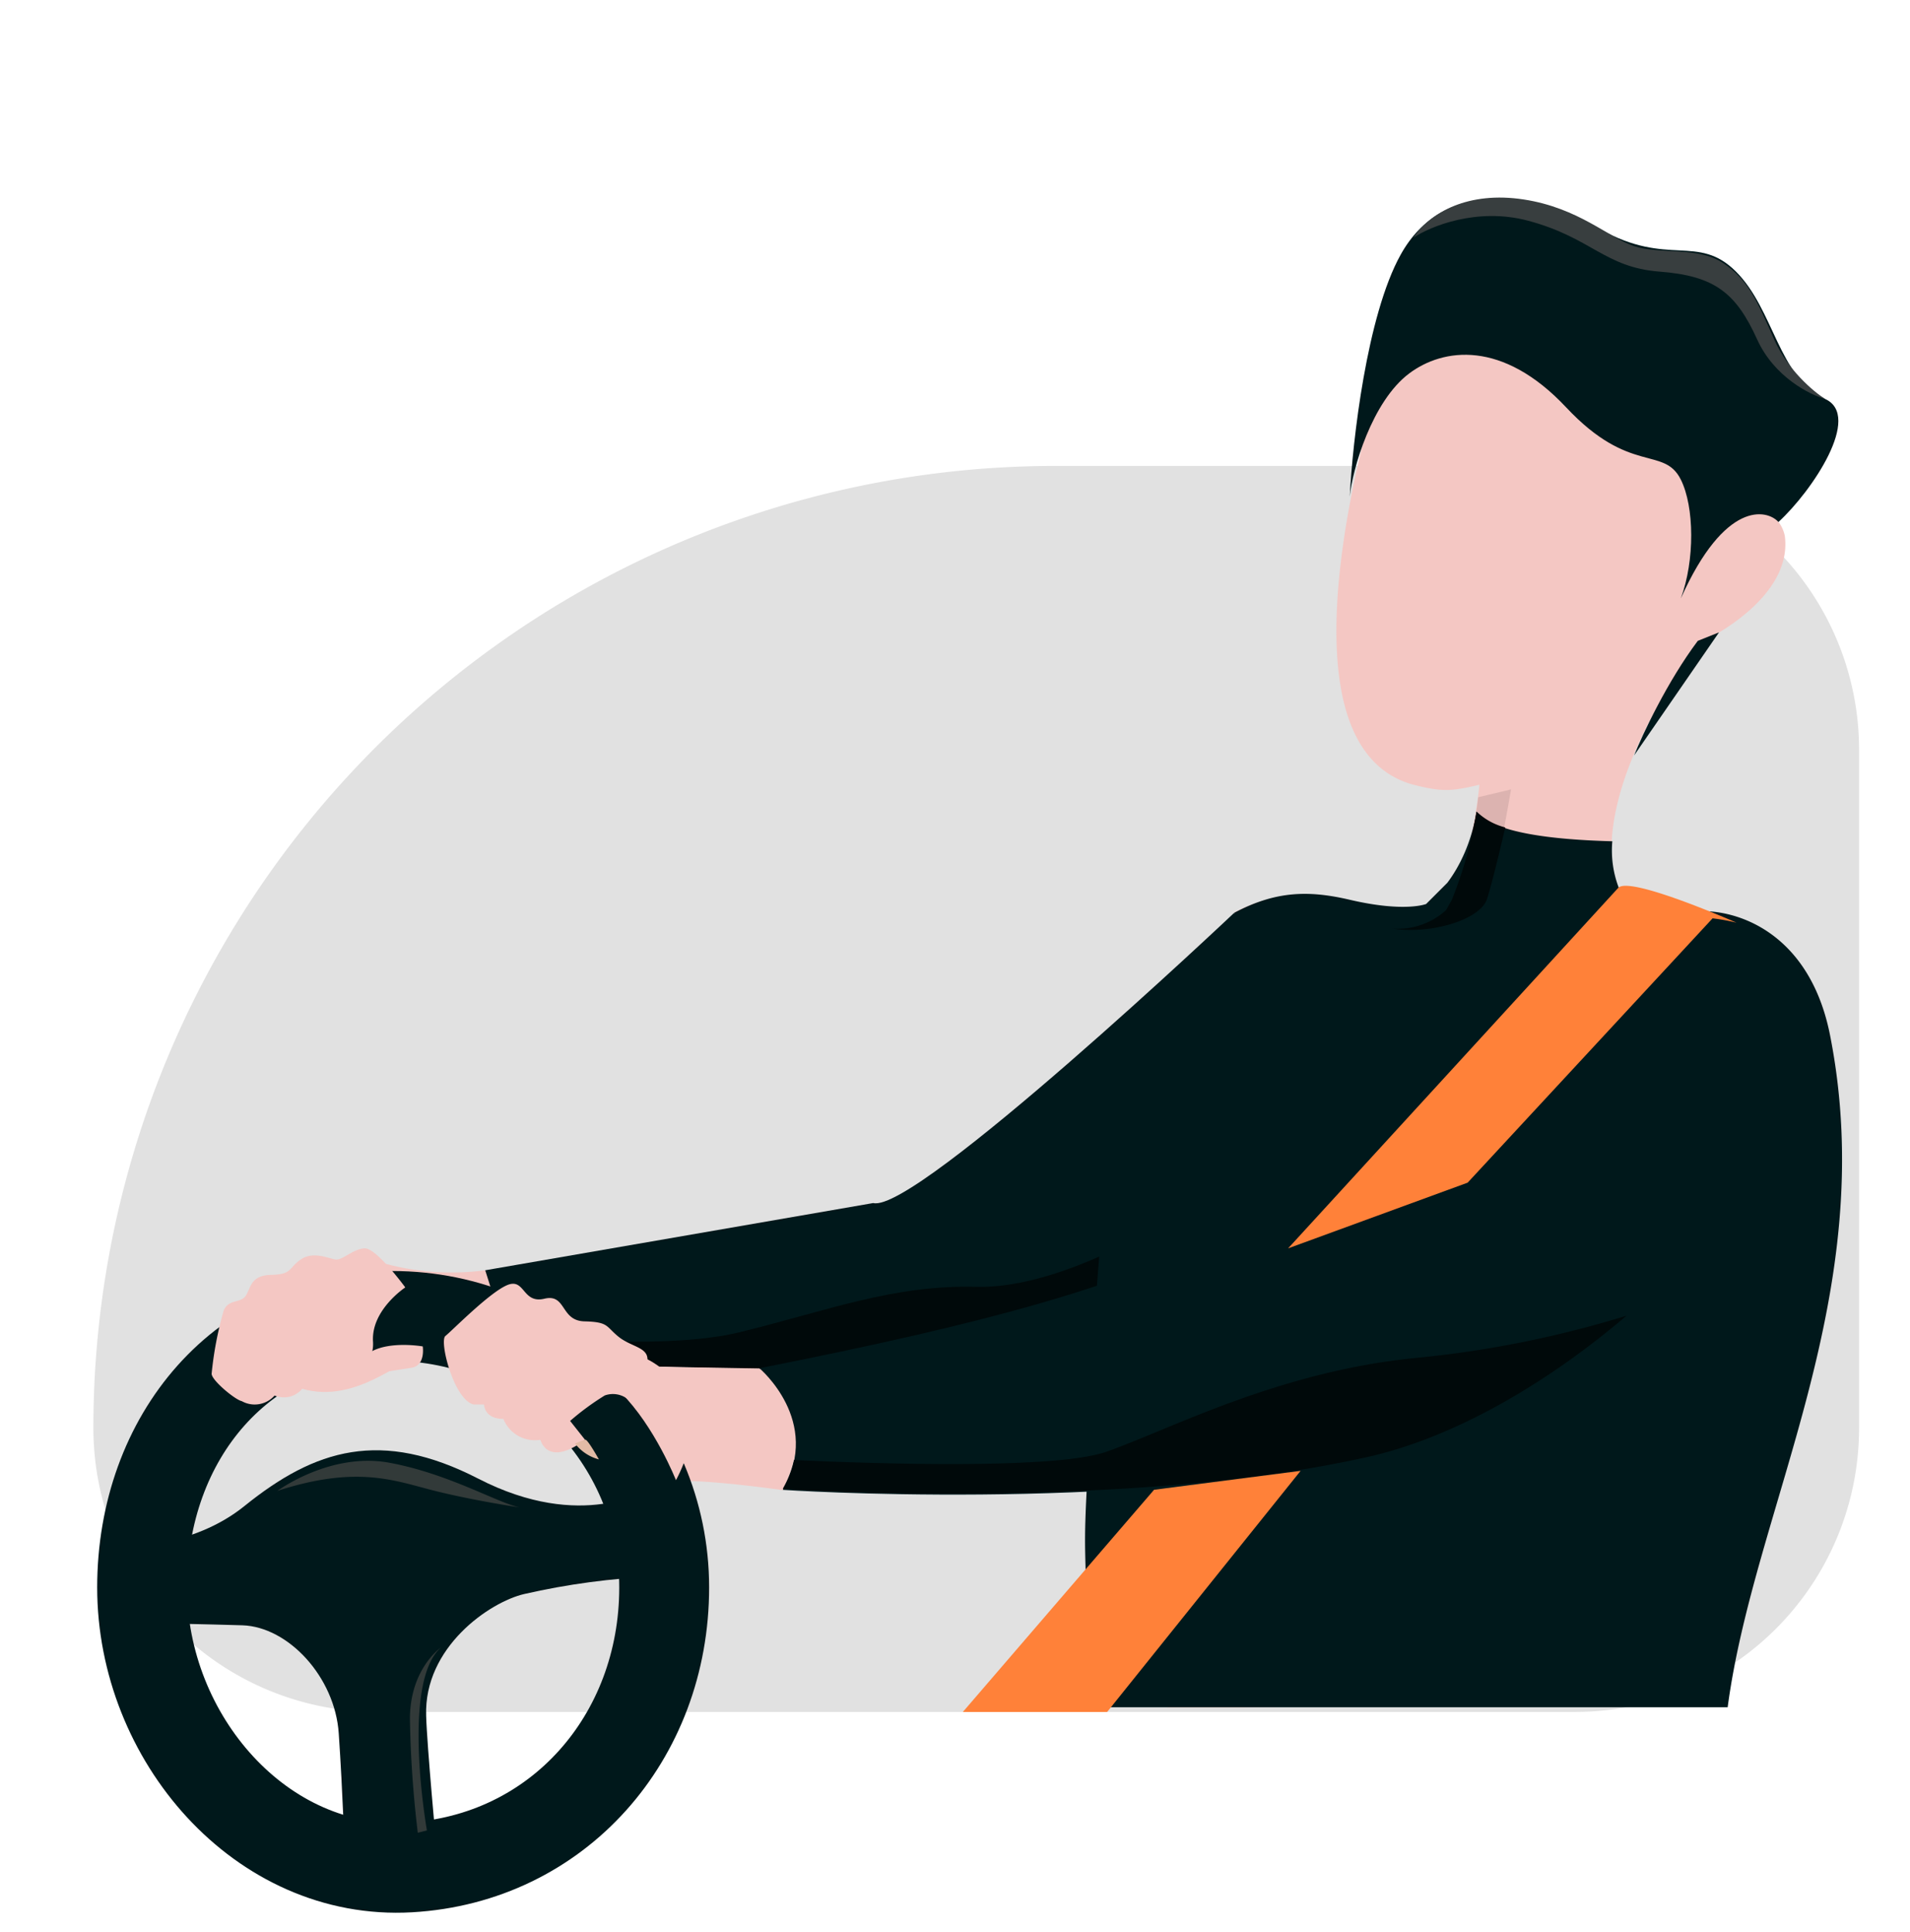 <svg xmlns="http://www.w3.org/2000/svg" fill="none" viewBox="0 0 85 86"><path fill="#E1E1E1" d="M46.973 20.737h23.124a12.637 12.637 0 0112.637 12.636v30.181a12.637 12.637 0 01-12.637 12.637H16.792A12.637 12.637 0 014.156 63.554a42.817 42.817 0 0142.817-42.817z"/><path fill="#F4C7C3" d="M17.185 56.255c1.438.381 2.935.476 4.409.28 0 0 2.372.336 1.28 4.061 0 0-3.146-.476-4.06-.317-.915.158-2.95 2.213-5.346 1.537-2.395-.676 3.717-5.56 3.717-5.56z"/><path fill="#00181B" d="M54.94 40.612s-14.182 13.41-16.078 12.931l-17.268 2.992 1.28 4.061s17.253.756 20.023 0c2.769-.755 8.628-4.306 8.628-4.306l3.415-15.678z"/><path fill="#F4C7C3" d="M76.636 75.431c.344-1.484 5.77-23.852 4.534-29.247-1.236-5.395-5.248-6.09-6.778-5.383-1.378.634-2.22-.964-2.376-1.285-.684-1.552-.434-5.232 3.238-10.396l.4-.51s4.13-1.863 3.778-4.738c0 0-.178-1.337-1.832-1.261 0 0 2.33-4.33.725-7.178-1.666-2.954-14.193-6.177-16.18-.889 0 0-6.487 18.406.755 20.382 1.273.32 1.663.302 2.94 0a19.521 19.521 0 01-1.25 5.119l-.258.46s-1.78 1.848-4.442.073c-1.428-.956-3.117-.93-4.95.026L51.1 55.156l-.121.23c-.42.979-2.06 5.063-1.644 7.85.48 3.19 2.528 4.753 2.577 8.758l.053 4h3.4"/><path fill="#00181B" d="M62.334 11.333c-1.512 2.72-2.141 8.311-2.267 10.767.116-1.196.983-4.231 2.644-5.478 1.511-1.133 4.156-1.51 6.99 1.511 2.833 3.023 4.344 1.7 5.1 3.212.604 1.208.629 3.588 0 5.288 1.964-4.382 3.84-3.966 4.344-3.4 1.51-1.385 3.74-4.722 2.077-5.477-2.077-.945-2.266-3.967-3.966-5.667-1.7-1.7-3.022-.189-6.045-1.889-3.022-1.7-6.989-2.267-8.877 1.133zM72.722 33.622l3.778-5.477-.944.377c-1.36 1.814-2.456 4.156-2.834 5.1z"/><path fill="#383E3F" d="M68 9.822c-2.266-.604-4.344.252-5.1.756.756-1.134 2.456-2.078 4.911-1.7 2.456.378 3.778 1.7 4.912 2.078 1.133.377 2.833 0 3.966.755 1.134.756 1.511 1.7 2.267 3.4.604 1.36 1.763 2.33 2.267 2.645-.693-.19-2.267-.983-3.023-2.645-.944-2.078-1.889-2.833-4.344-3.022C71.4 11.9 70.834 10.578 68 9.822z"/><path fill="#00090A" d="M43.46 57.272c-3.71-.099-6.645 1.065-10.529 2.017-3.06.755-8.337.317-10.438.102l.378 1.205s17.253.756 20.022 0c2.77-.755 8.632-4.307 8.632-4.307l.442-2.025c-2.38 1.568-5.867 3.076-8.507 3.008z"/><path fill="#000" d="M65.783 41.091c.555-.501 1.462-5.958 1.462-5.958l-1.462.35a17.721 17.721 0 01-1.21 4.767l-.244.428a3.085 3.085 0 01-1.287.68c-.479.122-.981.13-1.464.02l.05.018c1.318.284 3.6.193 4.155-.305z" opacity=".1"/><path fill="#00181B" d="M76.886 75.983c1.182-8.916 6.83-18.383 4.556-29.909-1.073-5.432-5.497-5.991-7.027-5.273-1.379.634-2.221-.96-2.373-1.285a4.642 4.642 0 01-.29-2.074c-2.694-.072-5.255-.378-6.045-1.303-.222 1.338-.729 2.394-1.296 3.15l-.944.944s-.945.386-3.4-.188c-1.826-.427-3.287-.397-5.127.574l-5.58 10.759s-.815 7.178-.815 11.71c-.378 6.234-.242 4.878-.19 8.879v4.016h7.031"/><path fill="#F4C7C3" d="M28.817 60.823l4.979.083s2.954 1.436 1.039 5.414c0 0-4-.567-4.847-.356-.846.212-1.171-5.141-1.171-5.141z"/><path stroke="#00181B" stroke-miterlimit="10" stroke-width="4" d="M18.224 83.112c6.611-.378 11.334-5.785 11.334-12.46 0-6.674-5.419-12.084-12.093-12.084-6.675 0-11.14 5.41-11.14 12.085 0 6.674 5.288 12.837 11.9 12.459z"/><path fill="#00181B" d="M5.497 68.832s3.045.088 5.389-1.81c3.138-2.532 6.07-3.436 10.399-1.212 4.626 2.383 7.563.461 7.563.461s.12 2.03.326 3.89c-1.968.082-3.924.344-5.844.783-1.535.355-4.47 2.365-4.365 5.42.037 1.342.469 5.978.469 5.978s-2.307.692-4.093.19c0 0-.083-2.706-.266-5.386-.169-2.505-2.237-4.74-4.284-4.81-1.132-.039-5.29-.124-5.29-.124l-.004-3.38z"/><path fill="#F4C7C3" d="M18.036 57.298s-1.281-1.757-1.806-1.738c-.525.02-.99.548-1.307.495-.318-.053-.99-.378-1.538 0s-.378.665-1.303.684c-.926.019-.907.548-1.134.914-.226.367-.755.14-.99.665a15.629 15.629 0 00-.54 2.822c0 .295 1.047 1.16 1.342 1.22a1.178 1.178 0 001.458-.249s.91.42 1.477-.654c0 0 .948.23 1.413-.4 0 0 1.579.06 1.492-1.349-.087-1.409 1.436-2.41 1.436-2.41z"/><path fill="#00090A" d="M61.922 41.326h.034c1.673.276 3.929-.378 4.223-1.326.227-.703.627-2.395.809-3.174a2.837 2.837 0 01-1.28-.71 18.622 18.622 0 01-1.096 3.929l-.257.46a3.197 3.197 0 01-2.433.82z"/><path fill="#F4C7C3" d="M18.813 59.924s.125.778-.423.933c-.177.049-1.416.193-1.82.344-.526.192-.953-.503-.091-1.02.861-.518 2.334-.257 2.334-.257zM28.273 62.712c.235-.71.416-1.438.54-2.176.034-.582-.725-.586-1.292-1.047-.566-.46-.43-.653-1.51-.68-1.081-.026-.798-1.243-1.784-1.008-.986.234-.858-.93-1.647-.609-.79.321-2.47 2.04-2.758 2.267-.287.227.378 2.84 1.254 3.049h.465s0 .642.861.642a1.51 1.51 0 001.647.93s.306 1.257 1.988 0l-.665-.84c.482-.419.997-.798 1.541-1.133a1.077 1.077 0 011.36.605z"/><path fill="#E2BBA6" d="M25.59 64.246c.267.346.64.595 1.062.706 0 0-.49-.88-.6-.876a3.727 3.727 0 00-.461.17z"/><path fill="#F4C7C3" d="M28.756 60.471s3.4 1.485 1.326 5.407c0 0-.933-2.373-2.444-3.892l1.118-1.514z"/><path fill="#00181B" d="M33.796 60.895s2.803 2.353 1.04 5.413c0 0 14.956 1.005 25.756-1.356 8.13-1.78 17.454-10.264 20.234-17.22 0 0 .733-10.894-8.727-4.223-15.753 11.107-17.888 13.347-38.303 17.386z"/><path fill="#00090A" d="M72.386 58.556a47.029 47.029 0 01-9.463 1.889c-6.045.62-10.748 3.12-13.653 4.156-2.267.82-10.491.544-13.936.377-.1.45-.268.882-.499 1.281 0 0 14.956 1.005 25.757-1.356 3.944-.816 8.171-3.26 11.794-6.347z"/><path fill="#323A39" d="M12.346 66.353s2.344-1.738 4.983-1.252c2.638.487 4.82 1.79 5.796 1.988 0 0-1.96-.287-3.739-.728-1.778-.442-3.442-1.173-7.04-.008zM19.633 73.317s-1.386.933-1.39 3.181a48.46 48.46 0 00.35 5.07l.406-.103s-1.166-6.597.634-8.148z"/><path fill="#FF8139" d="M72.016 39.516L57.324 55.56l7.99-2.924 10.9-11.764a8.55 8.55 0 011.064.193s-4.76-2.1-5.262-1.549zM51.359 66.304l-8.511 9.89h6.422l8.61-10.732-6.521.842z"/></svg>